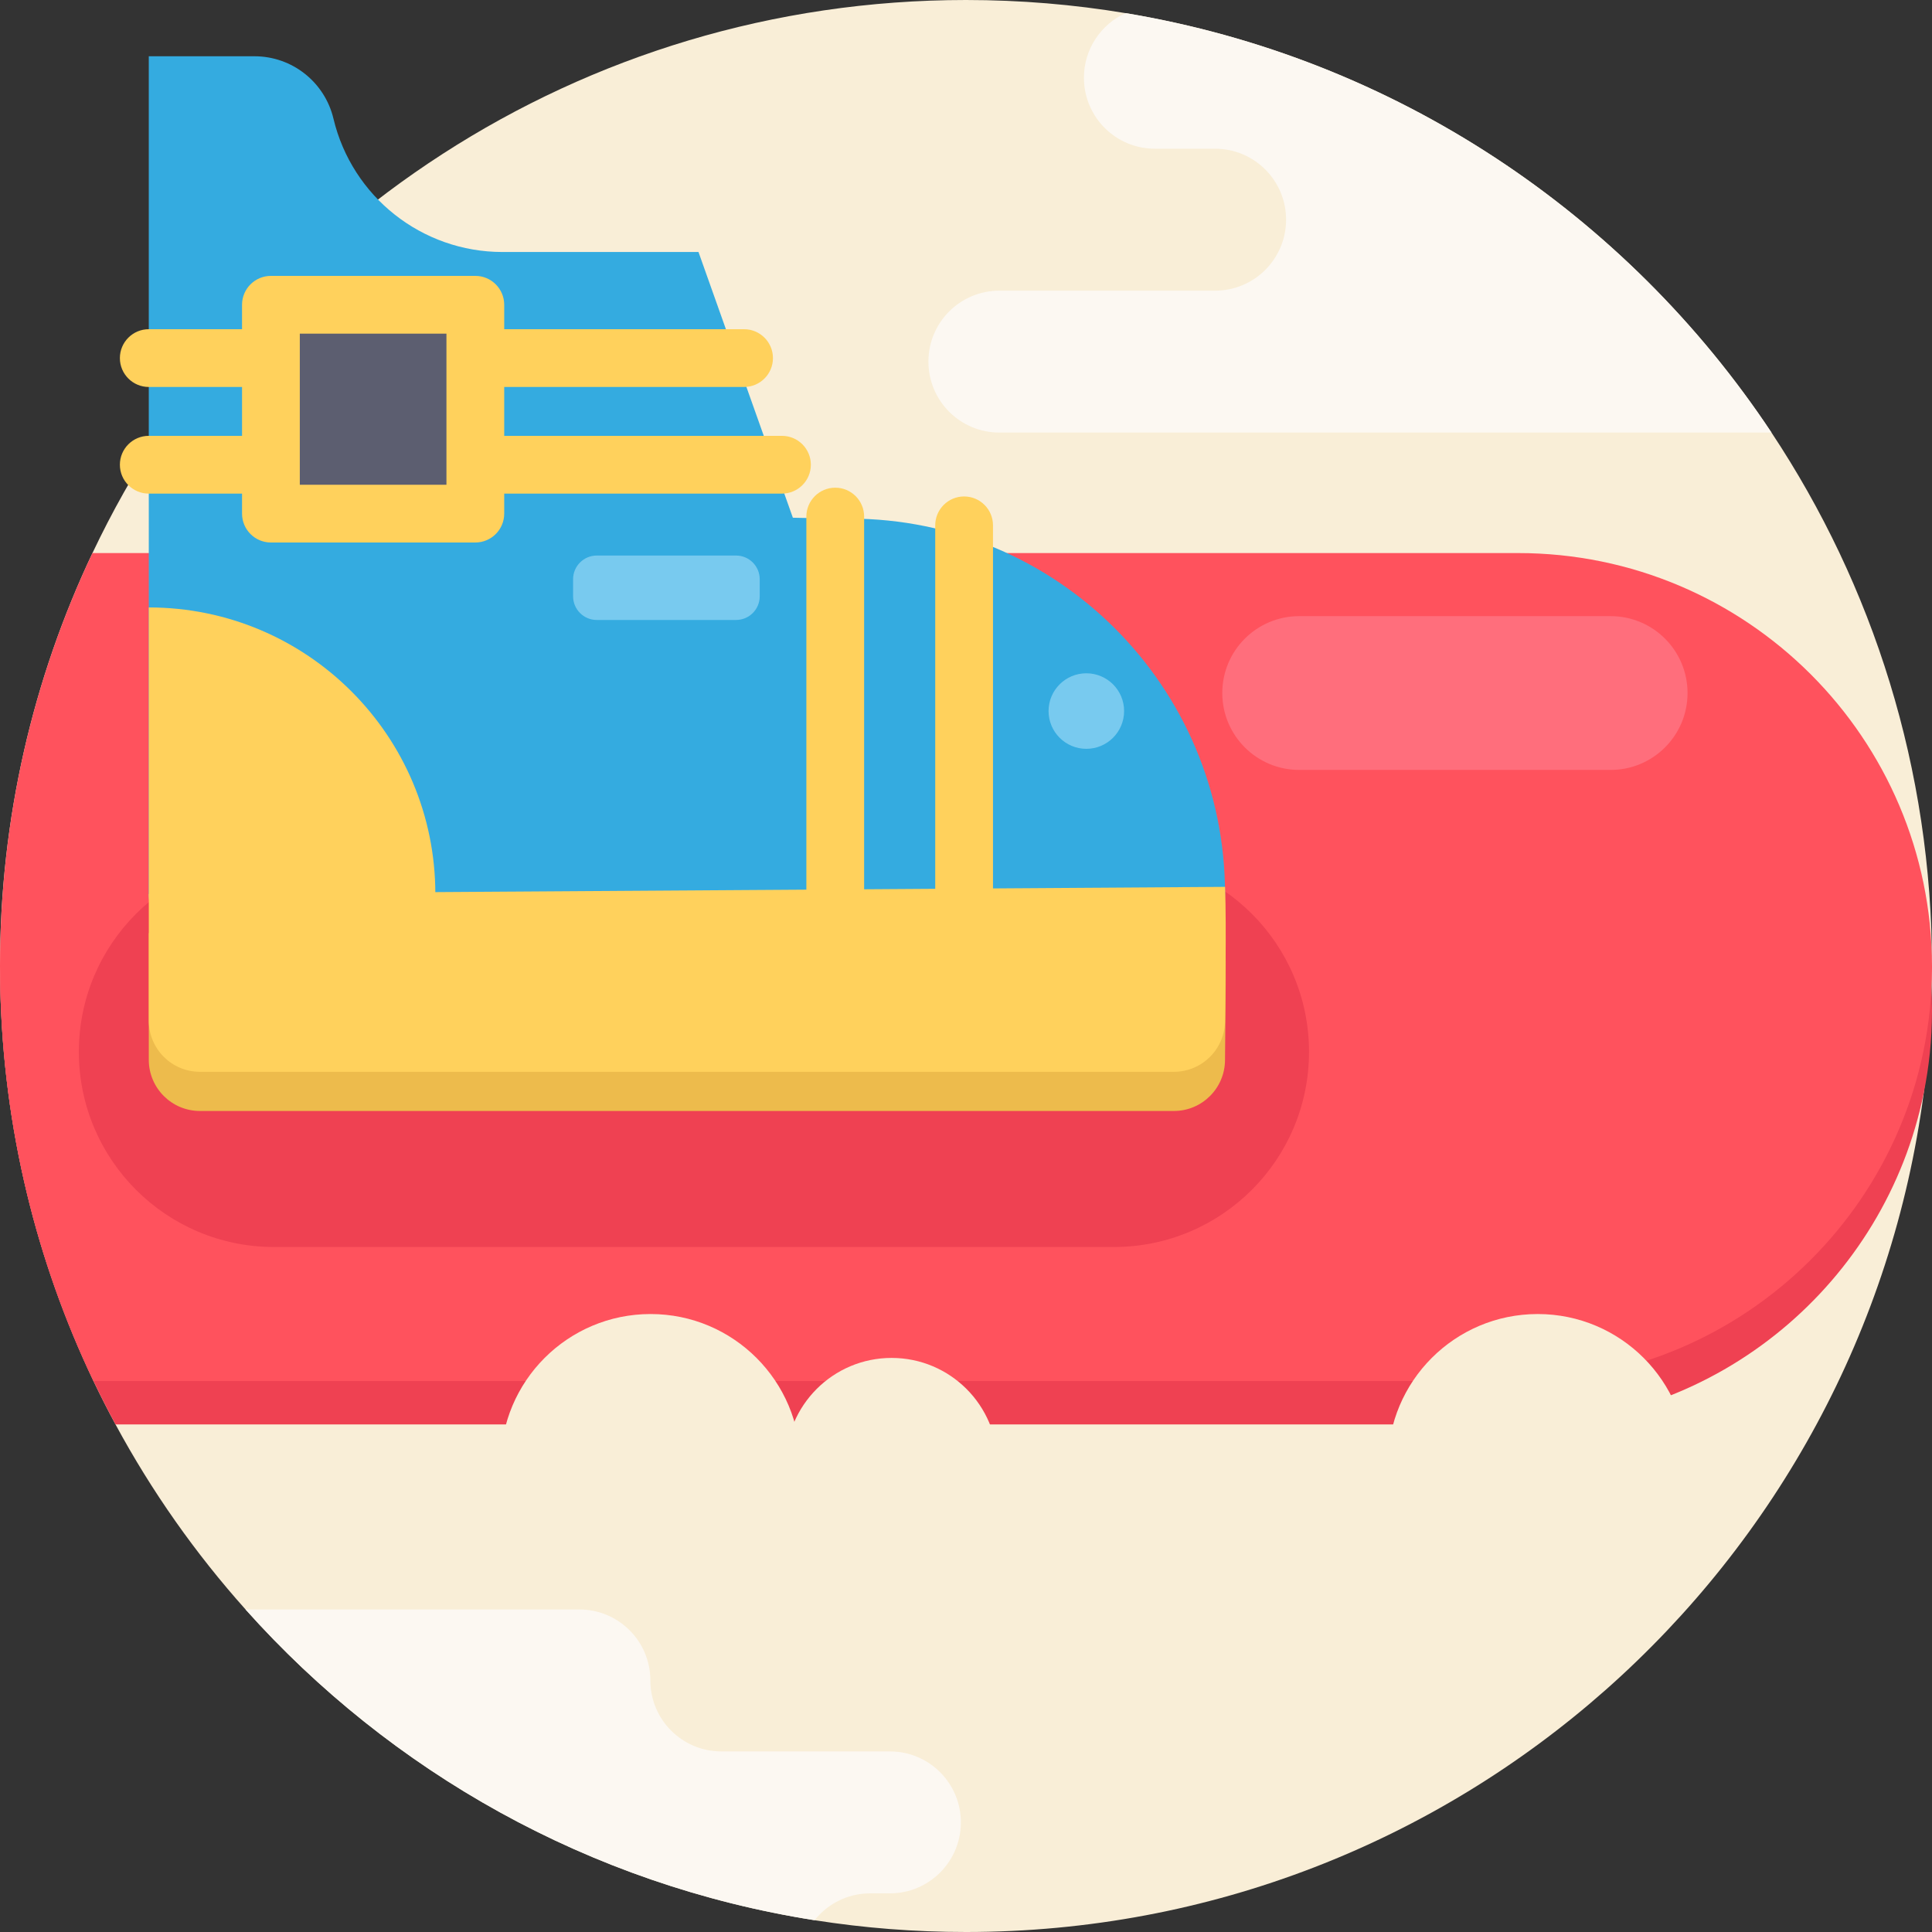 <?xml version="1.0" encoding="iso-8859-1"?>
<!-- Generator: Adobe Illustrator 19.0.0, SVG Export Plug-In . SVG Version: 6.00 Build 0)  -->
<svg xmlns="http://www.w3.org/2000/svg" xmlns:xlink="http://www.w3.org/1999/xlink" version="1.1" id="Capa_1" x="0px" y="0px" viewBox="0 0 512 512" style="enable-background:new 0 0 512 512;" xml:space="preserve">
<rect x="0" y="0" width="512" height="512" fill="#333333" stroke="none"/>
<path style="fill:#F9EED7;" d="M512,256v0.658c-0.01,2.184-0.042,4.357-0.104,6.52c0.01,0.021,0.01,0.052,0,0.073  c-0.24,8.923-0.951,17.732-2.09,26.415C493.328,415.138,385.975,512,256,512c-13.646,0-27.052-1.066-40.124-3.124  c-59.601-9.383-112.368-39.33-150.8-82.348c-13.312-14.89-24.9-31.336-34.461-49.037c-2.038-3.772-3.992-7.607-5.841-11.494  C9.665,334.305,0.888,299.018,0.073,261.768C0.021,259.856,0,257.933,0,256c0-39.152,8.788-76.257,24.503-109.432  C65.536,59.925,153.767,0,256,0c14.399,0,28.526,1.191,42.277,3.48c71.356,11.849,132.744,53.227,171.186,111.156  C496.347,155.146,512,203.745,512,256z"/>
<path style="fill:#EF4152;" d="M512,267.494v0.658c-0.021,7.367-0.773,14.555-2.194,21.514  c-10.136,50.103-54.418,87.824-107.52,87.824H30.616c-2.038-3.772-3.992-7.607-5.841-11.494  C9.665,334.305,0.888,299.018,0.073,261.768c0.805-37.042,9.488-72.15,24.43-103.706h377.783c30.302,0,57.72,12.278,77.584,32.131  c18.84,18.85,30.866,44.513,32.026,72.986c0.01,0.021,0.01,0.052,0,0.073C511.969,264.662,512,266.073,512,267.494z"/>
<path style="fill:#FF525D;" d="M512,256v0.658c-0.209,60.416-49.246,109.338-109.714,109.338H24.775C8.892,332.675,0,295.372,0,256  c0-39.152,8.788-76.257,24.503-109.432h377.783c30.302,0,57.72,12.278,77.584,32.131C499.66,198.499,511.927,225.813,512,256z"/>
<path style="fill:#EF4152;" d="M295.184,227.025H72.62c-28.565,0-51.722,23.157-51.722,51.722l0,0  c0,28.565,23.157,51.722,51.722,51.722h222.563c28.565,0,51.722-23.157,51.722-51.722l0,0  C346.906,250.182,323.749,227.025,295.184,227.025z"/>
<path style="fill:#34ABE0;" d="M324.65,236.92c0,7.489-6.076,13.554-13.566,13.554H52.983c-7.49,0-13.554-6.065-13.554-13.554  V14.911h28.015c4.981,0,9.633,1.707,13.33,4.628c3.698,2.932,6.442,7.054,7.595,11.906c4.946,20.713,23.457,35.338,44.76,35.338  h51.978l25.012,70.42c0,0,2.567,0.059,5.747,0.117c3.156,0.06,6.925,0.118,9.303,0.118c27.461,0,52.332,11.128,70.337,29.134  C313.51,184.576,324.65,209.447,324.65,236.92z"/>
<g>
	<path style="fill:#FFD15C;" d="M115.37,236.908c0,4.628-0.413,9.162-1.213,13.566H52.983c-7.49,0-13.554-6.065-13.554-13.554   v-75.942C81.374,160.978,115.37,194.974,115.37,236.908z"/>
	<path style="fill:#FFD15C;" d="M221.349,258.134c-4.228,0-7.654-3.427-7.654-7.654V136.897c0-4.228,3.427-7.654,7.654-7.654   c4.227,0,7.654,3.427,7.654,7.654v113.581C229.004,254.706,225.577,258.134,221.349,258.134z"/>
	<path style="fill:#FFD15C;" d="M255.499,258.134c-4.228,0-7.654-3.427-7.654-7.654V139.221c0-4.228,3.427-7.654,7.654-7.654   c4.227,0,7.654,3.427,7.654,7.654v111.258C263.153,254.706,259.727,258.134,255.499,258.134z"/>
</g>
<rect x="70.625" y="80.102" style="fill:#5C5E70;" width="53.582" height="53.582"/>
<path style="fill:#FFD15C;" d="M207.23,115.505h-73.61v-12.954h63.565c4.228,0,7.654-3.427,7.654-7.654s-3.427-7.654-7.654-7.654  h-63.565v-6.476c0-4.228-3.427-7.654-7.654-7.654h-54.17c-4.228,0-7.654,3.427-7.654,7.654v6.476H39.425  c-4.228,0-7.654,3.427-7.654,7.654s3.427,7.654,7.654,7.654h24.718v12.954H39.425c-4.228,0-7.654,3.427-7.654,7.654  c0,4.227,3.427,7.654,7.654,7.654h24.718v5.299c0,4.228,3.427,7.654,7.654,7.654h54.169c4.228,0,7.654-3.427,7.654-7.654v-5.299  h73.61c4.228,0,7.654-3.427,7.654-7.654S211.457,115.505,207.23,115.505z M118.312,128.458h-38.86V88.42h38.86V128.458z"/>
<path style="fill:#EDBB4C;" d="M324.662,245.41c0.393,11.383-0.021,29.676-0.021,35.445c0,7.49-6.065,13.566-13.554,13.566H185.11  H79.128H52.986c-7.49,0-13.554-6.076-13.554-13.566v-33.561"/>
<path style="fill:#FFD15C;" d="M324.662,235.029c0.393,11.383-0.021,29.676-0.021,35.445c0,7.49-6.065,13.566-13.554,13.566H185.11  H79.128H52.986c-7.49,0-13.554-6.076-13.554-13.566v-33.561"/>
<g>
	<path style="fill:#78CAEF;" d="M195.056,164.299h-36.904c-3.467,0-6.278-2.811-6.278-6.278v-4.52c0-3.467,2.811-6.278,6.278-6.278   h36.904c3.467,0,6.278,2.811,6.278,6.278v4.52C201.334,161.488,198.523,164.299,195.056,164.299z"/>
	<circle style="fill:#78CAEF;" cx="287.89" cy="188.437" r="10.009"/>
</g>
<path style="fill:#FF6E7C;" d="M426.841,204.037h-82.547c-11.254,0-20.375-9.122-20.375-20.376l0,0  c0-11.254,9.122-20.376,20.375-20.376h82.547c11.254,0,20.376,9.122,20.376,20.376l0,0  C447.216,194.915,438.094,204.037,426.841,204.037z"/>
<g>
	<circle style="fill:#F9EED7;" cx="172.408" cy="387.939" r="39.706"/>
	<circle style="fill:#F9EED7;" cx="407.51" cy="387.939" r="39.706"/>
	<circle style="fill:#F9EED7;" cx="236.283" cy="387.939" r="28.076"/>
</g>
<g>
	<path style="fill:#FCF8F2;" d="M469.462,114.636H264.84c-5.193,0-9.895-2.111-13.291-5.507c-3.406-3.406-5.507-8.108-5.507-13.302   c0-10.386,8.411-18.798,18.798-18.798h57.177c5.193,0,9.895-2.1,13.302-5.507c3.396-3.406,5.507-8.108,5.507-13.302   c0-10.386-8.422-18.808-18.808-18.808h-15.956c-5.193,0-9.895-2.1-13.302-5.507s-5.507-8.108-5.507-13.302   c0-7.607,4.524-14.169,11.024-17.126C369.633,15.329,431.02,56.707,469.462,114.636z"/>
	<path style="fill:#FCF8F2;" d="M254.642,482.952c0,10.386-8.422,18.808-18.808,18.808h-5.224c-5.193,0-9.895,2.1-13.302,5.507   c-0.512,0.512-0.982,1.045-1.432,1.609c-59.601-9.383-112.368-39.33-150.8-82.348h88.472c10.386,0,18.808,8.422,18.808,18.808   s8.411,18.808,18.808,18.808h44.669c5.193,0,9.895,2.1,13.302,5.507C252.531,473.057,254.642,477.759,254.642,482.952z"/>
</g>
<g>
</g>
<g>
</g>
<g>
</g>
<g>
</g>
<g>
</g>
<g>
</g>
<g>
</g>
<g>
</g>
<g>
</g>
<g>
</g>
<g>
</g>
<g>
</g>
<g>
</g>
<g>
</g>
<g>
</g>
</svg>
